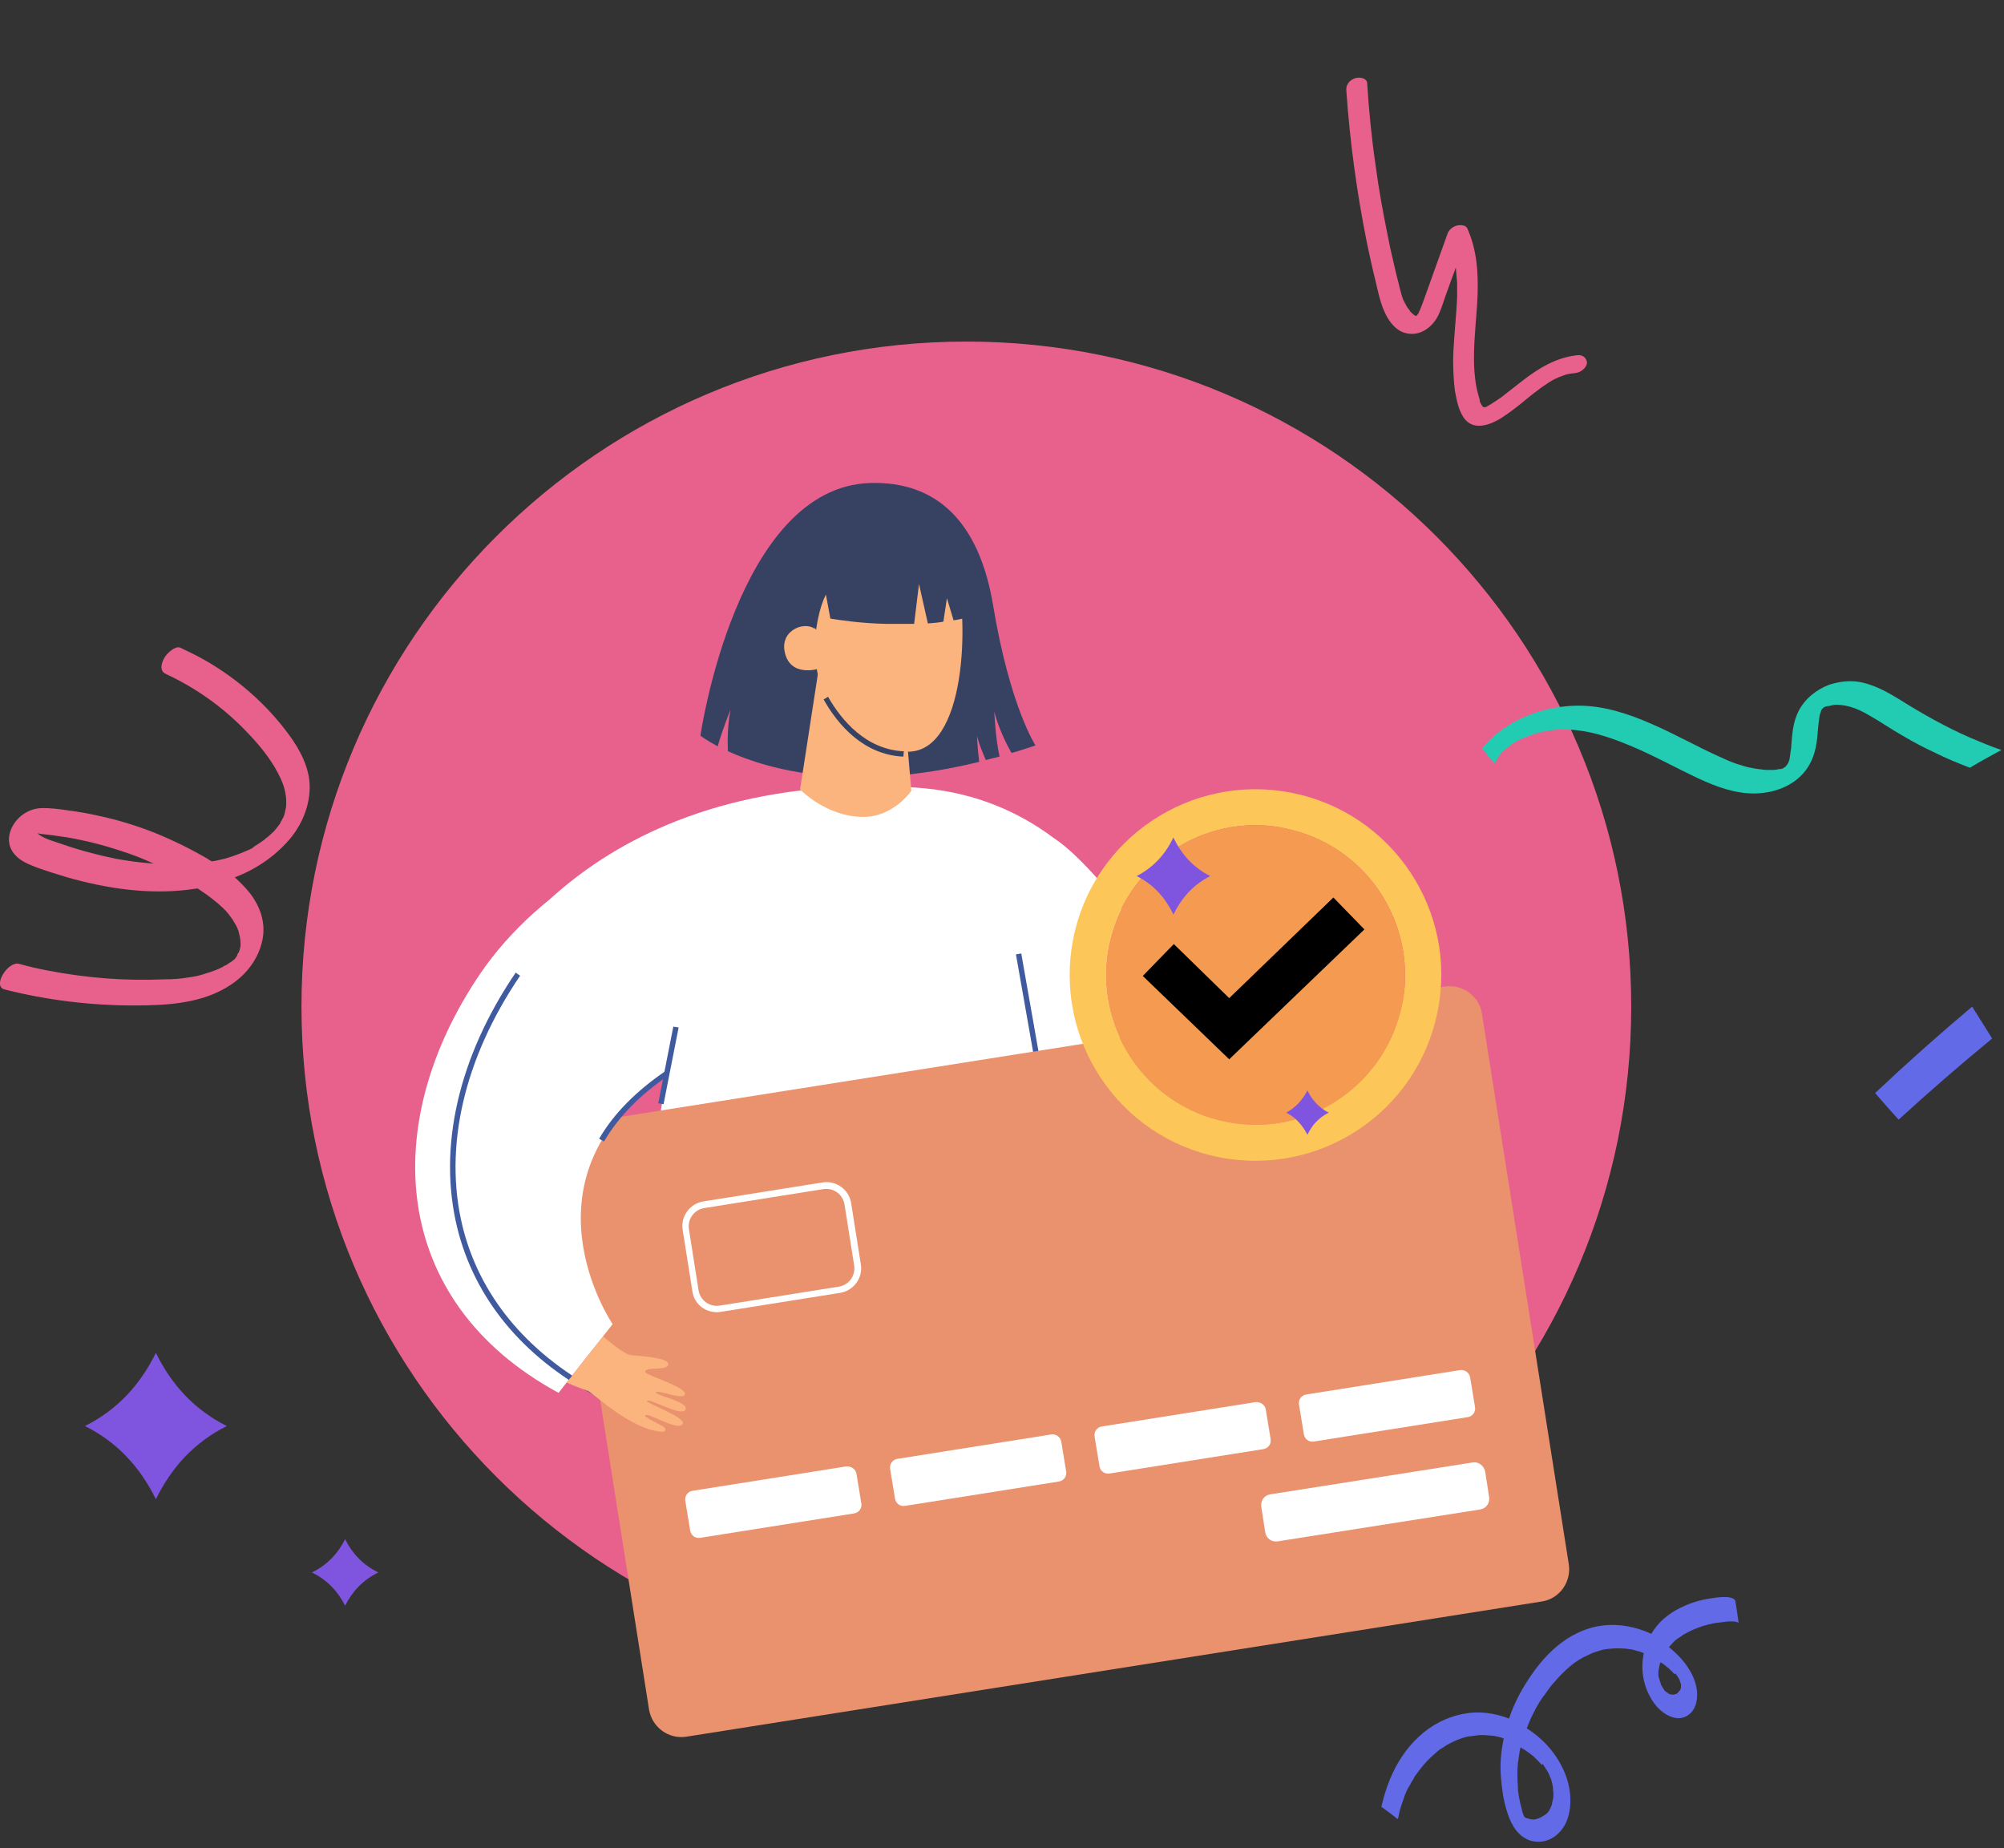 <svg width="321" height="296" viewBox="0 0 321 296" fill="none" xmlns="http://www.w3.org/2000/svg">
<rect x="0" y="0" width="321" height="296" fill="#333333" stroke="none"/>
<g clip-path="url(#clip0_155_758)">
<path d="M27.526 104.085C27.029 104.44 26.532 104.937 26.248 105.505C25.822 106.357 25.538 107.422 26.532 107.919C31.431 110.191 35.904 113.386 39.596 117.291C41.442 119.208 43.217 121.338 44.495 123.752C45.134 124.959 45.631 126.166 45.773 127.444C45.844 127.799 45.844 128.083 45.844 128.438C45.844 128.509 45.844 128.722 45.844 128.722C45.844 128.793 45.844 128.864 45.844 128.935C45.844 129.219 45.773 129.503 45.702 129.787C45.702 129.858 45.631 130.071 45.631 130.142C45.631 130.213 45.56 130.355 45.56 130.426C45.489 130.639 45.418 130.852 45.347 130.994L45.276 131.065C45.205 131.207 45.134 131.349 45.063 131.491C44.992 131.562 44.921 131.704 44.921 131.775C44.921 131.846 44.85 131.846 44.85 131.917C44.708 132.13 44.708 132.13 44.921 131.775C44.85 131.988 44.495 132.343 44.353 132.556C44.282 132.698 44.14 132.769 44.069 132.911C43.785 133.266 44.14 132.84 44.14 132.84C43.998 133.053 43.714 133.266 43.501 133.479C43.288 133.692 43.075 133.905 42.862 134.047C42.791 134.118 42.507 134.331 42.578 134.26C42.507 134.331 42.436 134.402 42.365 134.473C41.868 134.828 41.371 135.183 40.874 135.467C40.803 135.538 40.661 135.609 40.59 135.68C40.59 135.68 40.519 135.68 40.519 135.751C40.519 135.751 40.448 135.751 40.448 135.822C40.164 135.964 39.88 136.106 39.525 136.248C38.389 136.745 37.04 137.242 35.975 137.526C35.265 137.668 34.626 137.881 33.916 137.952C33.703 137.81 33.49 137.739 33.348 137.597C30.579 135.964 27.668 134.544 24.686 133.337C21.775 132.201 18.793 131.278 15.74 130.639C14.178 130.284 12.545 130 10.912 129.787C9.492 129.574 7.93 129.361 6.439 129.432C4.593 129.574 2.96 130.639 2.037 132.272C1.185 133.834 1.185 135.538 2.392 136.887C3.315 137.952 4.664 138.449 5.942 138.946C7.504 139.514 9.137 140.011 10.77 140.508C17.018 142.283 23.621 143.277 30.082 142.496C30.579 142.425 31.147 142.354 31.644 142.283C32.496 142.851 33.348 143.419 34.129 144.058C35.123 144.839 36.117 145.691 36.827 146.685C37.182 147.111 37.466 147.608 37.75 148.105C37.892 148.389 38.034 148.602 38.105 148.886C38.176 149.028 38.247 149.17 38.247 149.312C38.247 149.312 38.318 149.667 38.318 149.596C38.46 150.093 38.531 150.661 38.531 151.229C38.531 151.3 38.531 151.442 38.531 151.442C38.531 151.584 38.531 151.655 38.46 151.797C38.46 151.939 38.389 152.01 38.389 152.152C38.389 152.223 38.389 152.223 38.318 152.294C38.318 152.365 38.247 152.507 38.247 152.578C38.247 152.578 38.247 152.578 38.247 152.507C38.247 152.507 38.247 152.578 38.176 152.578C38.176 152.649 38.105 152.72 38.105 152.72C38.034 152.791 38.034 152.933 37.963 153.004L38.034 152.933C38.034 152.933 37.963 153.004 37.963 153.075C37.963 153.146 37.892 153.146 37.892 153.217C37.821 153.288 37.75 153.359 37.679 153.501C37.537 153.643 37.395 153.785 37.182 153.927C37.111 153.998 36.756 154.211 37.111 153.998C37.466 153.785 37.04 154.069 36.969 154.069C36.756 154.211 36.543 154.353 36.33 154.495C36.259 154.566 36.188 154.566 36.046 154.637C35.975 154.637 35.762 154.779 35.691 154.85C34.839 155.276 33.916 155.631 32.922 155.915C32.922 155.915 32.78 155.986 32.709 155.986C32.638 155.986 32.496 156.057 32.496 156.057C32.212 156.128 31.999 156.199 31.715 156.27C31.147 156.412 30.65 156.483 30.082 156.554C28.875 156.767 27.597 156.838 26.39 156.838C20.071 157.122 13.752 156.625 7.575 155.418C6.084 155.134 4.522 154.779 3.031 154.353C1.256 153.927 -1.3 157.974 0.759 158.471C7.504 160.175 14.462 161.027 21.42 161.027C26.745 161.027 32.567 160.743 37.111 157.619C39.525 155.986 41.371 153.572 42.01 150.661C42.649 147.821 41.655 145.052 39.88 142.851C39.17 141.999 38.389 141.218 37.608 140.508C40.945 139.23 43.927 137.242 46.341 134.473C48.329 132.13 49.607 129.148 49.607 126.024C49.607 122.971 48.045 120.06 46.27 117.646C42.72 112.818 38.105 108.771 32.922 105.789C31.573 105.008 30.224 104.369 28.875 103.73C28.449 103.517 27.81 103.872 27.526 104.085ZM9.705 135.112C8.498 134.686 7.291 134.402 6.297 133.692C6.226 133.621 6.084 133.55 6.013 133.479C6.155 133.479 6.297 133.479 6.51 133.55C7.93 133.692 9.421 133.905 10.841 134.118C13.681 134.615 16.521 135.325 19.29 136.248C21.136 136.816 22.911 137.526 24.615 138.307C22.556 138.165 20.497 137.881 18.509 137.526C15.456 136.887 12.545 136.106 9.705 135.112Z" fill="#E8618C"/>
<path d="M315.906 161.211C310.581 165.684 305.398 170.299 300.357 175.056C301.564 176.476 302.842 177.896 304.12 179.316C309.019 174.843 313.989 170.512 319.101 166.323C318.036 164.619 316.971 162.915 315.906 161.211Z" fill="#636AE8"/>
<path d="M276.718 255.775C275.369 255.704 274.02 255.988 272.813 256.201C271.535 256.485 270.328 256.911 269.192 257.479C267.275 258.402 265.571 259.822 264.506 261.668C262.66 260.816 260.672 260.319 258.826 260.248C255.915 260.106 253.217 261.029 251.016 262.449C248.744 263.94 246.898 265.928 245.336 268.2C243.845 270.33 242.567 272.673 241.715 275.229C239.301 274.306 236.816 274.022 234.615 274.448C228.864 275.442 224.746 279.773 222.616 285.027C222.048 286.376 221.622 287.867 221.267 289.358C222.119 289.997 223.042 290.636 223.894 291.346C223.894 291.275 223.894 291.204 223.965 291.133C224.036 290.778 224.107 290.494 224.178 290.139C224.249 289.997 224.249 289.784 224.32 289.642C224.32 289.571 224.391 289.429 224.391 289.358C224.604 288.719 224.817 288.151 225.03 287.512C225.243 286.944 225.527 286.305 225.882 285.808C226.024 285.524 226.166 285.24 226.379 284.956C226.45 284.814 226.521 284.672 226.592 284.53C226.663 284.459 226.734 284.317 226.805 284.246C227.515 283.252 228.296 282.258 229.219 281.406C229.645 281.051 230.071 280.625 230.497 280.27C230.568 280.199 230.639 280.199 230.71 280.128C230.852 280.057 230.923 279.986 231.065 279.915C231.349 279.773 231.562 279.56 231.846 279.418C232.84 278.85 233.834 278.424 234.97 278.14C235.112 278.14 235.254 278.069 235.396 278.069H235.467C235.538 278.069 235.609 278.069 235.609 278.069C235.893 277.998 236.248 277.998 236.532 277.927C237.1 277.856 237.739 277.856 238.378 277.927C238.662 277.927 238.946 277.998 239.23 277.998C239.372 277.998 239.514 278.069 239.585 278.069C239.585 278.069 239.869 278.14 239.94 278.14C240.224 278.211 240.579 278.282 240.863 278.424C240.437 280.483 240.224 282.613 240.437 284.814C240.579 286.447 240.792 288.151 241.289 289.784C241.857 291.701 242.709 293.689 244.697 294.612C246.188 295.251 247.75 294.967 248.815 294.257C249.809 293.618 250.59 292.624 251.016 291.488C251.939 289.003 251.655 285.737 250.164 282.897C248.886 280.341 246.898 278.282 244.555 276.791C244.768 276.294 244.981 275.726 245.194 275.229C245.478 274.661 245.762 274.093 246.046 273.525C246.188 273.312 246.33 273.028 246.472 272.815C246.543 272.673 246.614 272.531 246.685 272.46C246.756 272.389 246.756 272.318 246.827 272.247C246.827 272.247 246.898 272.176 246.898 272.105L246.969 272.034C247.04 271.963 247.04 271.892 247.111 271.821C247.182 271.679 247.253 271.608 247.395 271.466C247.537 271.253 247.75 270.969 247.892 270.756C248.247 270.259 248.602 269.762 249.028 269.336C249.809 268.413 250.59 267.632 251.513 266.851C252.365 266.141 253.217 265.573 254.353 265.076C254.921 264.792 255.418 264.579 255.986 264.437C256.625 264.224 256.909 264.153 257.548 264.082C258.755 263.94 260.033 263.94 261.311 264.153C261.382 264.153 261.595 264.224 261.595 264.224C261.737 264.224 261.879 264.295 262.092 264.366C262.376 264.437 262.731 264.508 263.015 264.65C263.086 264.65 263.228 264.721 263.299 264.792C262.802 267.135 263.086 269.833 264.648 272.318C265.571 273.809 266.991 274.945 268.553 275.158C269.973 275.3 271.109 274.377 271.535 273.241C272.103 271.75 271.89 269.904 271.038 268.2C270.186 266.496 268.908 265.076 267.417 263.869L267.346 263.798C267.488 263.585 267.701 263.372 267.843 263.23C268.198 262.804 268.624 262.449 269.121 262.165C269.192 262.094 269.263 262.094 269.334 262.023C269.405 261.952 269.547 261.881 269.618 261.81C269.902 261.668 270.115 261.526 270.399 261.384C271.393 260.887 272.458 260.461 273.594 260.177C274.233 260.035 274.446 259.964 275.085 259.893C275.653 259.822 276.221 259.751 276.789 259.68C277.002 259.68 277.286 259.68 277.499 259.68C277.57 259.68 277.712 259.68 277.783 259.68C277.854 259.68 278.067 259.751 278.067 259.751C278.209 259.751 278.351 259.822 278.493 259.893C278.351 258.899 278.209 257.976 278.067 256.982C277.996 256.769 277.996 256.485 277.925 256.272C277.641 255.917 277.144 255.846 276.718 255.775ZM247.111 282.542C247.253 282.684 247.324 282.826 247.466 283.039C247.608 283.323 247.821 283.536 247.963 283.82C247.963 283.891 248.034 283.891 248.034 283.962C248.105 284.104 248.176 284.246 248.247 284.459C248.318 284.601 248.318 284.672 248.389 284.814C248.389 284.814 248.389 284.885 248.46 284.956C248.531 285.24 248.602 285.524 248.673 285.808C248.673 285.95 248.744 286.092 248.744 286.234C248.744 286.305 248.744 286.305 248.744 286.305C248.744 286.589 248.815 286.873 248.815 287.157C248.815 287.228 248.815 287.37 248.815 287.441C248.815 287.512 248.815 287.583 248.815 287.654C248.815 287.938 248.744 288.222 248.673 288.506C248.673 288.577 248.602 288.719 248.602 288.79C248.602 288.861 248.602 288.861 248.602 288.932C248.531 289.216 248.389 289.429 248.318 289.642C248.247 289.713 248.176 289.855 248.176 289.926C248.034 290.139 247.892 290.352 247.679 290.494C247.608 290.565 247.537 290.636 247.395 290.707C247.395 290.707 247.324 290.778 247.253 290.778C247.04 290.92 246.827 291.062 246.614 291.133C246.543 291.204 246.401 291.204 246.259 291.275C246.188 291.275 246.117 291.346 246.046 291.346C245.762 291.417 245.478 291.417 245.123 291.346L244.91 291.275C244.839 291.275 244.768 291.204 244.626 291.204C244.626 291.204 244.626 291.204 244.555 291.204C244.484 291.204 244.413 291.133 244.413 291.133C244.342 291.133 244.342 291.062 244.271 291.062C244.271 291.062 244.271 291.062 244.2 290.991C244.129 290.849 244.129 290.849 244.2 290.991L244.129 290.92C244.129 290.849 243.916 290.494 243.916 290.423C243.916 290.423 244.058 290.778 243.987 290.565C243.987 290.494 243.916 290.423 243.916 290.352C243.845 290.139 243.774 289.926 243.774 289.784C243.561 289.074 243.419 288.364 243.277 287.654V287.583C243.277 287.441 243.206 287.228 243.206 287.086C243.135 286.731 243.135 286.376 243.135 286.021C243.064 285.382 243.064 284.672 243.064 284.033C243.064 283.962 243.064 283.749 243.064 283.749C243.064 283.607 243.064 283.536 243.064 283.394C243.064 283.039 243.135 282.755 243.135 282.4C243.206 281.761 243.348 281.122 243.419 280.483C243.49 280.27 243.49 280.057 243.561 279.844C244.058 280.128 244.484 280.412 244.981 280.767C245.194 280.909 245.407 281.122 245.62 281.264L245.833 281.477C245.975 281.619 246.117 281.761 246.259 281.903C246.472 282.116 246.756 282.4 246.969 282.684C247.04 282.4 247.111 282.471 247.111 282.542ZM268.411 268.058C268.624 268.342 268.766 268.626 268.979 268.91C268.979 268.981 269.05 269.052 269.05 269.123C269.05 269.123 269.121 269.265 269.121 269.336C269.121 269.336 269.192 269.62 269.263 269.691C269.263 269.762 269.263 269.762 269.263 269.833C269.263 269.833 269.263 269.975 269.263 270.046C269.263 270.046 269.263 270.046 269.263 270.117C269.263 270.188 269.263 270.259 269.263 270.259C269.263 270.33 269.192 270.401 269.192 270.472C269.192 270.472 269.192 270.472 269.192 270.543C269.121 270.614 269.121 270.756 269.05 270.756L268.979 270.827C268.908 270.898 268.837 270.969 268.766 271.111C268.695 271.182 268.695 271.182 268.624 271.182C268.624 271.182 268.624 271.182 268.695 271.182C268.553 271.253 268.482 271.324 268.34 271.324C268.269 271.324 268.269 271.324 268.198 271.395C268.056 271.395 267.914 271.395 267.843 271.395C267.701 271.395 267.488 271.324 267.701 271.395C267.559 271.324 267.417 271.324 267.275 271.253C267.275 271.253 267.204 271.253 267.204 271.182C267.133 271.111 267.062 271.04 266.991 271.04C266.991 271.04 266.849 270.898 266.778 270.898C266.707 270.827 266.707 270.827 266.636 270.756C266.565 270.614 266.494 270.543 266.423 270.401L266.352 270.33C266.281 270.188 266.21 270.046 266.139 269.975C266.068 269.833 265.997 269.691 265.997 269.549C265.997 269.478 265.926 269.407 265.926 269.336C265.855 269.194 265.855 269.052 265.784 268.91C265.784 268.91 265.784 268.768 265.713 268.697C265.713 268.626 265.642 268.413 265.642 268.342C265.642 268.2 265.642 268.058 265.642 267.987C265.642 267.987 265.642 267.987 265.642 267.916C265.642 267.845 265.642 267.774 265.642 267.845C265.642 267.561 265.713 267.206 265.784 266.922C265.784 266.78 265.855 266.709 265.855 266.567C265.855 266.496 265.855 266.425 265.926 266.425C265.926 266.354 265.997 266.283 265.997 266.212C266.139 266.283 266.281 266.425 266.423 266.496C266.565 266.567 266.707 266.709 266.849 266.851C266.92 266.851 266.991 266.993 267.062 266.993C267.346 267.206 267.559 267.49 267.843 267.703C267.985 267.845 268.056 267.987 268.198 268.129C268.34 267.987 268.34 267.987 268.411 268.058Z" fill="#636AE8"/>
<path d="M154.79 54.703C213.578 54.703 261.29 102.415 261.29 161.203C261.29 219.991 213.578 267.703 154.79 267.703C96.002 267.703 48.29 219.991 48.29 161.203C48.29 102.415 96.002 54.703 154.79 54.703Z" fill="#E8618C"/>
<path d="M197.17 165.822C196.957 162.414 198.377 158.367 199.229 158.722C200.152 159.148 199.3 162.343 199.939 163.266C200.791 164.544 201.501 165.751 200.862 168.733L197.17 165.822Z" fill="#FCB47E"/>
<path d="M114.96 119.527C115.67 116.971 117.019 113.634 117.019 113.634C116.522 116.119 116.522 118.817 116.593 120.308C122.983 123.219 136.26 127.053 156.85 122.012C156.566 119.882 156.495 117.894 156.495 117.894C156.85 119.243 157.418 120.592 157.915 121.728C158.625 121.515 159.406 121.373 160.116 121.16C159.477 118.533 159.264 113.989 159.264 113.989C159.974 116.758 161.394 119.527 162.033 120.592C163.311 120.237 164.589 119.811 165.867 119.385C165.867 119.385 161.749 113.137 159.051 96.807C156.779 83.388 149.892 77.069 139.455 77.353C117.942 77.921 112.191 117.823 112.191 117.823C112.191 117.823 113.114 118.533 114.96 119.527Z" fill="#374263"/>
<path d="M189.337 166.945C189.337 166.945 180.746 128.179 146.453 126.12C93.7 123.067 77.441 157.36 77.441 157.36L189.337 166.945Z" fill="white"/>
<path d="M134.717 87.224C140.539 83.887 150.763 83.745 153.106 91.626C155.236 98.868 154.881 120.807 145.154 120.381C135.001 119.955 131.806 112.216 130.883 107.459C130.599 105.826 128.895 90.561 134.717 87.224Z" fill="#FCB47E"/>
<path d="M131.091 107.112C131.091 107.112 126.547 108.532 125.695 104.414C124.914 100.722 129.316 99.302 130.736 100.935L131.091 107.112Z" fill="#FCB47E"/>
<path d="M194.383 213.7C200.915 200.92 206.027 171.1 206.027 171.1C206.808 169.964 209.932 164.852 210.145 160.947C210.216 159.243 209.364 158.178 208.228 158.746C207.802 157.326 206.95 157.113 205.885 157.894C205.246 156.687 204.465 156.758 203.755 157.326C202.122 154.557 198.785 163.361 198.785 164.497C198.785 165.207 198.998 167.976 199.14 168.757C199.282 169.822 179.615 203.405 179.615 203.405L194.383 213.7Z" fill="#FCB47E"/>
<path d="M107.912 166.046L98.682 218.87C122.751 226.112 149.944 219.58 172.238 204.883L163.008 152.84L145.897 126.783C145.897 126.783 137.519 136.297 128.36 126.57L104.362 136.652L107.912 166.046Z" fill="white"/>
<path d="M195.876 177.457L190.977 165.387C190.977 165.387 178.836 140.608 168.754 134.218L162.364 177.528L195.876 177.457Z" fill="white"/>
<path d="M138.822 273.136L137.97 273.065C139.319 258.297 140.526 243.813 141.378 230.11L142.23 230.181C141.307 243.884 140.171 258.368 138.822 273.136Z" fill="#47393D"/>
<path d="M163.586 152.701L162.734 152.843L171.893 204.886L172.745 204.744L163.586 152.701Z" fill="#3F5A9F"/>
<path d="M127.467 100.058C127.467 100.058 129.1 99.135 130.733 100.839C130.733 100.839 131.159 97.36 132.295 95.23L133.005 99.064C134.212 99.277 137.975 99.845 142.022 99.916C143.158 99.916 146.424 99.916 146.424 99.916L147.205 93.526L148.625 99.845C149.619 99.774 150.329 99.703 151.11 99.561L151.678 95.798L152.743 99.348C153.737 99.206 154.518 98.993 154.802 98.922C155.015 96.224 155.086 88.982 150.258 84.722C144.72 79.894 133.076 82.521 130.378 88.343C127.68 94.165 127.467 100.058 127.467 100.058Z" fill="#374263"/>
<path d="M138.312 130.832C143.14 130.832 145.98 126.643 145.98 126.643L144.773 112.656L131.496 104.775L128.159 126.43C128.159 126.43 132.348 130.832 138.312 130.832Z" fill="#FCB47E"/>
<path d="M144.704 121.176L144.775 120.324C138.74 120.04 134.835 115.425 132.634 111.591L131.924 112.017C134.196 116.064 138.314 120.892 144.704 121.176Z" fill="#374263"/>
<path d="M109.929 278.139L246.959 256.484C249.799 256.058 251.716 253.36 251.29 250.52L237.374 162.338C236.948 159.498 234.25 157.581 231.41 158.007L94.38 179.662C91.54 180.088 89.623 182.786 90.049 185.626L103.965 273.808C104.462 276.648 107.089 278.565 109.929 278.139Z" fill="#EA916E"/>
<path d="M135.549 234.851L110.912 238.756C110.131 238.898 109.634 239.608 109.776 240.389L110.557 245.146C110.699 245.927 111.409 246.424 112.19 246.282L136.827 242.377C137.608 242.235 138.105 241.525 137.963 240.744L137.182 235.987C137.04 235.277 136.33 234.78 135.549 234.851Z" fill="white"/>
<path d="M168.36 229.738L143.723 233.643C142.942 233.785 142.445 234.495 142.587 235.276L143.368 240.033C143.51 240.814 144.22 241.311 145.001 241.169L169.638 237.264C170.419 237.122 170.916 236.412 170.774 235.631L169.993 230.874C169.851 230.093 169.07 229.596 168.36 229.738Z" fill="white"/>
<path d="M201.11 224.551L176.473 228.456C175.692 228.598 175.195 229.308 175.337 230.089L176.118 234.846C176.26 235.627 176.97 236.124 177.751 235.982L202.388 232.077C203.169 231.935 203.666 231.225 203.524 230.444L202.743 225.687C202.601 224.977 201.891 224.48 201.11 224.551Z" fill="white"/>
<path d="M233.849 219.428L209.212 223.333C208.431 223.475 207.934 224.185 208.076 224.966L208.857 229.723C208.999 230.504 209.709 231.001 210.49 230.859L235.127 226.954C235.908 226.812 236.405 226.102 236.263 225.321L235.482 220.564C235.34 219.854 234.63 219.286 233.849 219.428Z" fill="white"/>
<path d="M235.899 234.214L203.452 239.326C202.529 239.468 201.89 240.32 202.032 241.314L202.671 245.432C202.813 246.355 203.665 246.994 204.659 246.852L237.106 241.74C238.029 241.598 238.668 240.746 238.526 239.752L237.887 235.634C237.674 234.711 236.822 234.072 235.899 234.214Z" fill="white"/>
<path d="M110.911 206.833L109.349 196.964C108.994 194.834 110.485 192.775 112.615 192.42L131.785 189.367C133.915 189.012 135.974 190.503 136.329 192.633L137.891 202.502C138.246 204.632 136.755 206.691 134.625 207.046L115.455 210.099C113.254 210.454 111.195 208.963 110.911 206.833ZM112.757 193.485C111.195 193.769 110.13 195.189 110.343 196.822L111.905 206.691C112.189 208.253 113.609 209.318 115.242 209.105L134.412 206.052C135.974 205.768 137.039 204.348 136.826 202.715L135.264 192.846C134.98 191.284 133.56 190.219 131.927 190.432L112.757 193.485Z" fill="white"/>
<path d="M209.145 158.713C209.713 158.926 210.068 159.565 209.784 160.133C209.287 161.127 208.506 162.192 207.938 162.263C206.944 162.334 207.441 160.63 207.867 159.423C208.009 158.855 208.577 158.571 209.145 158.713Z" fill="#FCB47E"/>
<path d="M207.431 158.716C207.857 159 207.999 159.497 207.857 159.923C207.431 161.059 206.508 162.692 205.585 162.55C205.017 162.479 205.372 160.704 205.798 159.213C205.94 158.574 206.863 158.29 207.431 158.716Z" fill="#FCB47E"/>
<path d="M205.015 158.077C205.583 158.219 205.938 158.716 205.796 159.284C205.583 160.491 204.944 162.053 203.666 162.55C202.601 162.905 203.169 160.42 203.595 158.858C203.737 158.29 204.305 157.935 204.802 158.077H205.015Z" fill="#FCB47E"/>
<path d="M203.008 156.729C204.002 156.871 204.144 157.936 203.931 158.575C203.434 159.782 202.582 161.202 201.872 161.344C201.02 161.557 201.517 159.498 201.801 157.936C201.801 157.297 202.369 156.658 203.008 156.729Z" fill="#FCB47E"/>
<path d="M98.129 212.062C98.129 212.062 82.084 188.561 106.933 171.876L121.133 131.903V131.619C104.519 131.548 86.627 141.701 76.9 155.972C60.712 179.828 62.346 208.37 89.468 223.067L98.129 212.062Z" fill="white"/>
<path d="M106.289 176.836L105.437 176.694L107.851 164.411L108.703 164.553L106.289 176.836Z" fill="#3F5A9F"/>
<path d="M95.311 223.5C83.596 217.181 75.999 207.88 73.23 196.591C70.106 183.74 73.443 169.256 82.602 155.766L83.312 156.263C74.295 169.54 71.029 183.811 74.082 196.378C76.78 207.383 84.235 216.471 95.666 222.719L95.311 223.5Z" fill="#3F5A9F"/>
<path d="M96.599 214.031C97.38 214.67 99.936 216.871 101.001 217.013C101.924 217.155 107.249 217.368 107.036 218.504C106.894 219.64 103.273 218.788 103.344 219.711C103.344 220.279 110.373 222.196 109.663 223.403C109.166 224.184 105.119 222.48 105.048 222.977C104.977 223.474 110.444 224.539 109.805 225.746C109.166 227.024 103.912 223.758 103.628 224.397C103.486 224.681 109.876 227.024 109.379 228.018C108.669 229.367 103.77 226.101 103.344 226.669C103.131 226.953 105.119 227.805 106.184 228.444C106.823 228.799 106.61 229.367 106.113 229.296C101.143 229.083 94.966 223.048 94.185 222.764C92.978 222.338 91.842 221.912 90.777 221.415L96.599 214.031Z" fill="#FCB47E"/>
<path d="M96.748 182.808L95.967 182.382C98.31 178.335 101.931 174.714 106.617 171.519L107.114 172.229C102.57 175.282 99.091 178.832 96.748 182.808Z" fill="#3F5A9F"/>
<path d="M206.915 126.972C190.798 123.777 175.107 134.214 171.912 150.331C168.717 166.448 179.154 182.139 195.271 185.334C211.388 188.529 227.079 178.092 230.274 161.975C233.54 145.858 223.032 130.167 206.915 126.972ZM224.594 160.839C223.316 167.087 219.695 172.554 214.37 176.104C209.045 179.654 202.655 180.932 196.407 179.654C183.485 177.098 175.036 164.46 177.592 151.467C178.87 145.219 182.491 139.752 187.816 136.202C192.928 132.794 199.105 131.445 205.14 132.51C205.353 132.581 205.566 132.581 205.779 132.652C218.559 135.208 226.866 147.42 224.736 160.2C224.665 160.413 224.665 160.626 224.594 160.839Z" fill="#FCC659"/>
<path d="M224.736 160.208C224.665 160.421 224.665 160.634 224.594 160.847C223.316 167.095 219.695 172.562 214.37 176.112C209.045 179.662 202.655 180.94 196.407 179.662C183.485 177.106 175.036 164.468 177.592 151.475C178.87 145.227 182.491 139.76 187.816 136.21C192.928 132.802 199.105 131.453 205.14 132.518C205.353 132.589 205.566 132.589 205.779 132.66C218.559 135.216 226.866 147.499 224.736 160.208Z" fill="#F49B51"/>
<path d="M182.066 140.303C184.764 141.652 186.681 143.782 187.959 146.48C189.237 143.853 191.083 141.723 193.852 140.303C191.154 138.954 189.237 136.824 187.959 134.126C186.681 136.753 184.835 138.883 182.066 140.303Z" fill="#7F55E0"/>
<path d="M206.021 178.193C207.583 178.974 208.648 180.252 209.429 181.743C210.139 180.181 211.275 178.974 212.837 178.193C211.275 177.412 210.139 176.134 209.429 174.643C208.648 176.134 207.583 177.341 206.021 178.193Z" fill="#7F55E0"/>
<path d="M196.895 169.651L183.05 156.303L188.02 151.191L196.895 159.853L213.58 143.736L218.55 148.848L196.895 169.651Z" fill="black"/>
<path d="M13.609 228.383C18.863 231.01 22.484 235.057 24.969 240.098C27.454 235.057 31.075 231.01 36.329 228.383C31.075 225.756 27.454 221.709 24.969 216.668C22.484 221.709 18.863 225.756 13.609 228.383Z" fill="#7F55E0"/>
<path d="M49.955 251.833C52.44 253.04 54.144 254.886 55.28 257.158C56.416 254.886 58.12 253.04 60.605 251.833C58.12 250.626 56.416 248.78 55.28 246.508C54.144 248.78 52.44 250.626 49.955 251.833Z" fill="#7F55E0"/>
<path d="M252.573 56.899C249.307 57.254 246.467 58.958 243.911 60.946C242.704 61.869 241.568 62.792 240.361 63.715C240.29 63.786 240.29 63.786 240.219 63.786C240.219 63.786 240.148 63.786 240.148 63.857C240.006 63.928 239.864 64.07 239.722 64.141C239.367 64.354 239.083 64.567 238.728 64.78C238.586 64.851 238.373 64.993 238.231 65.064C238.231 65.064 238.16 65.064 238.16 65.135C238.089 65.135 238.018 65.206 237.947 65.206C237.876 65.206 237.876 65.206 237.876 65.206H237.805H237.734C237.805 65.206 237.805 65.277 237.663 65.206C237.592 65.135 237.521 65.135 237.45 65.064C237.379 64.993 237.379 64.922 237.308 64.851C237.237 64.709 237.166 64.567 237.095 64.425C237.024 64.354 237.024 64.283 237.024 64.212V64.141V64.07C236.811 63.289 236.598 62.579 236.456 61.798C236.314 61.017 236.243 60.236 236.172 59.455C236.101 58.603 236.101 58.035 236.101 57.254C236.101 53.988 236.527 50.722 236.669 47.527C236.811 43.764 236.598 40.072 235.036 36.593C234.823 36.025 233.971 36.025 233.474 36.096C232.835 36.238 232.196 36.664 231.912 37.303C230.563 41.066 229.214 44.829 227.865 48.592C227.723 48.947 227.581 49.302 227.439 49.657C227.368 49.799 227.297 49.941 227.226 50.154C227.155 50.225 227.155 50.296 227.084 50.367C227.226 50.012 227.084 50.367 227.013 50.438C227.013 50.438 227.013 50.438 226.942 50.509C226.942 50.509 226.942 50.58 226.871 50.58C226.871 50.58 226.871 50.58 226.942 50.58C227.013 50.58 227.013 50.58 226.942 50.58C226.942 50.58 226.871 50.651 226.871 50.58C226.871 50.58 226.871 50.58 226.942 50.58H226.871C226.8 50.58 226.8 50.58 226.871 50.58H226.8C226.729 50.58 226.587 50.509 226.587 50.509C226.374 50.367 226.161 50.154 225.948 49.941C225.948 49.941 225.948 49.941 225.877 49.87C225.877 49.799 225.806 49.799 225.806 49.728C225.735 49.586 225.593 49.444 225.522 49.373C225.309 49.089 225.167 48.734 224.954 48.379C224.883 48.237 224.812 48.095 224.741 47.953C224.741 47.882 224.67 47.811 224.67 47.74C224.528 47.385 224.457 46.959 224.315 46.533C224.102 45.61 223.818 44.616 223.605 43.693C223.179 41.776 222.682 39.859 222.327 37.942C221.546 34.108 220.836 30.274 220.339 26.44C219.7 22.109 219.274 17.707 218.99 13.305C218.919 12.453 217.712 12.311 217.073 12.524C216.221 12.808 215.582 13.518 215.653 14.441C216.221 22.748 217.357 30.984 218.99 39.078C219.416 41.066 219.842 43.054 220.339 45.042C220.765 46.817 221.12 48.663 221.972 50.367C222.611 51.645 223.676 52.994 225.167 53.349C227.368 53.917 229.356 52.497 230.35 50.58C230.776 49.657 231.131 48.663 231.415 47.74C231.841 46.604 232.196 45.539 232.622 44.403C232.835 43.906 232.977 43.409 233.19 42.841C233.261 43.622 233.332 44.474 233.403 45.255C233.403 45.326 233.403 45.397 233.403 45.539V45.681C233.403 45.894 233.403 46.036 233.403 46.249C233.403 46.675 233.403 47.101 233.403 47.598C233.261 50.935 232.835 54.272 232.764 57.538C232.764 59.242 232.835 60.946 233.048 62.579C233.332 64.141 233.687 66.058 234.752 67.265C236.314 68.969 238.799 67.975 240.432 66.981C241.852 66.058 243.13 65.064 244.408 63.999C245.047 63.502 245.686 62.934 246.325 62.508C246.254 62.579 246.254 62.579 246.396 62.437C246.467 62.366 246.609 62.295 246.68 62.224C246.822 62.082 247.035 62.011 247.177 61.869C247.532 61.656 247.887 61.372 248.242 61.159C248.597 60.946 248.952 60.733 249.307 60.591C249.378 60.591 249.449 60.52 249.449 60.52C249.52 60.52 249.52 60.52 249.591 60.449C249.804 60.378 249.946 60.307 250.159 60.236C250.372 60.165 250.514 60.094 250.727 60.023C250.798 60.023 250.869 59.952 251.011 59.952C251.082 59.952 251.153 59.881 251.295 59.881C251.224 59.881 251.153 59.881 251.082 59.952C251.437 59.81 252.005 59.81 252.36 59.739C253.141 59.668 254.135 58.958 254.206 58.106C254.135 57.183 253.354 56.757 252.573 56.899Z" fill="#E8618C"/>
<path d="M239.504 122.102C239.646 121.818 239.859 121.534 240.001 121.25C240.072 121.179 240.356 120.753 240.214 120.966C240.285 120.895 240.356 120.824 240.356 120.753C240.498 120.611 240.64 120.469 240.782 120.327C240.853 120.256 241.279 119.83 240.995 120.114C240.711 120.327 241.137 119.972 241.279 119.901C241.421 119.759 241.563 119.688 241.705 119.546C241.847 119.475 241.989 119.333 242.06 119.262C242.131 119.191 242.202 119.191 242.273 119.12C242.557 118.907 242.912 118.694 243.267 118.552C243.409 118.481 243.622 118.339 243.835 118.268C243.409 118.41 243.835 118.268 244.048 118.197C244.758 117.913 245.468 117.629 246.178 117.416C246.249 117.416 246.462 117.345 246.533 117.345C246.675 117.274 246.888 117.274 247.03 117.203C247.456 117.132 247.882 117.061 248.237 116.99C248.592 116.919 249.018 116.919 249.373 116.848C249.515 116.848 249.586 116.848 249.728 116.848C249.728 116.848 249.799 116.848 249.87 116.848C249.941 116.848 250.012 116.848 250.012 116.848C250.154 116.848 250.225 116.848 250.367 116.848C254.059 116.777 257.68 117.984 261.088 119.404C264.851 120.966 268.401 122.954 272.022 124.658C274.933 126.007 277.986 127.143 281.181 127.072C284.66 127.001 288.21 125.51 289.914 122.315C290.837 120.611 291.05 118.836 291.192 116.919C291.263 116.138 291.334 115.357 291.476 114.576L291.547 114.292C291.618 114.079 291.689 113.937 291.76 113.724C291.76 113.653 291.831 113.653 291.831 113.582C291.831 113.582 291.831 113.511 291.902 113.511L291.973 113.44C292.115 113.369 292.115 113.369 292.115 113.298C292.186 113.227 292.257 113.227 292.257 113.227C292.399 113.156 292.612 113.085 292.754 113.085C292.825 113.085 292.825 113.085 292.825 113.085C292.825 113.085 292.825 113.085 292.896 113.085C293.109 113.014 293.322 113.014 293.464 112.943C293.606 112.943 293.819 112.872 293.961 112.872C294.103 112.872 294.245 112.872 294.387 112.872C296.233 112.943 297.866 113.653 299.428 114.576C301.203 115.57 302.907 116.777 304.682 117.771C306.457 118.836 308.374 119.83 310.22 120.682C311.924 121.534 313.699 122.244 315.545 122.954C317.178 121.96 318.882 121.037 320.586 120.114C318.882 119.546 317.249 118.836 315.545 118.126C311.64 116.422 307.877 114.292 304.256 112.02C302.41 110.884 300.493 109.819 298.363 109.322C296.588 108.896 294.671 109.109 292.967 109.677C290.908 110.458 289.062 111.949 288.068 113.937C287.216 115.641 287.074 117.487 286.932 119.333C286.932 119.759 286.861 120.114 286.79 120.54C286.79 120.753 286.719 120.966 286.719 121.179C286.719 121.25 286.648 121.392 286.648 121.463V121.534C286.648 121.534 286.648 121.534 286.648 121.605C286.577 121.818 286.506 122.031 286.435 122.173C286.435 122.244 286.435 122.244 286.364 122.244C286.364 122.244 286.364 122.244 286.364 122.315C286.293 122.386 286.222 122.528 286.151 122.599C286.08 122.67 286.009 122.741 286.009 122.812C286.009 122.812 286.009 122.812 285.938 122.812C285.867 122.883 285.725 122.954 285.654 123.025C285.512 123.096 285.37 123.167 285.157 123.167H285.086C285.086 123.167 285.086 123.167 285.015 123.167C284.66 123.238 284.376 123.309 284.021 123.309C283.95 123.309 283.737 123.309 283.666 123.309C283.595 123.309 283.311 123.309 283.311 123.309C282.956 123.309 282.601 123.309 282.246 123.238C281.465 123.167 280.755 123.025 280.045 122.883C279.974 122.883 279.832 122.812 279.761 122.812C279.619 122.741 279.406 122.741 279.264 122.67C278.909 122.528 278.483 122.457 278.128 122.315C277.276 122.031 276.495 121.676 275.714 121.321C271.88 119.617 268.188 117.487 264.354 115.854C260.804 114.292 256.828 113.014 252.923 113.014C249.231 113.014 245.61 113.937 242.415 115.712C240.498 116.777 238.723 118.197 237.374 119.901C237.445 119.972 237.516 120.043 237.658 120.185C237.942 120.398 238.084 120.682 238.226 120.966C238.652 121.392 239.007 121.889 239.433 122.315C239.433 122.244 239.433 122.102 239.504 122.102Z" fill="#22CCB2"/>
</g>
<defs>
<clipPath id="clip0_155_758">
<rect y="0.553" width="321" height="295" fill="white"/>
</clipPath>
</defs>
</svg>
